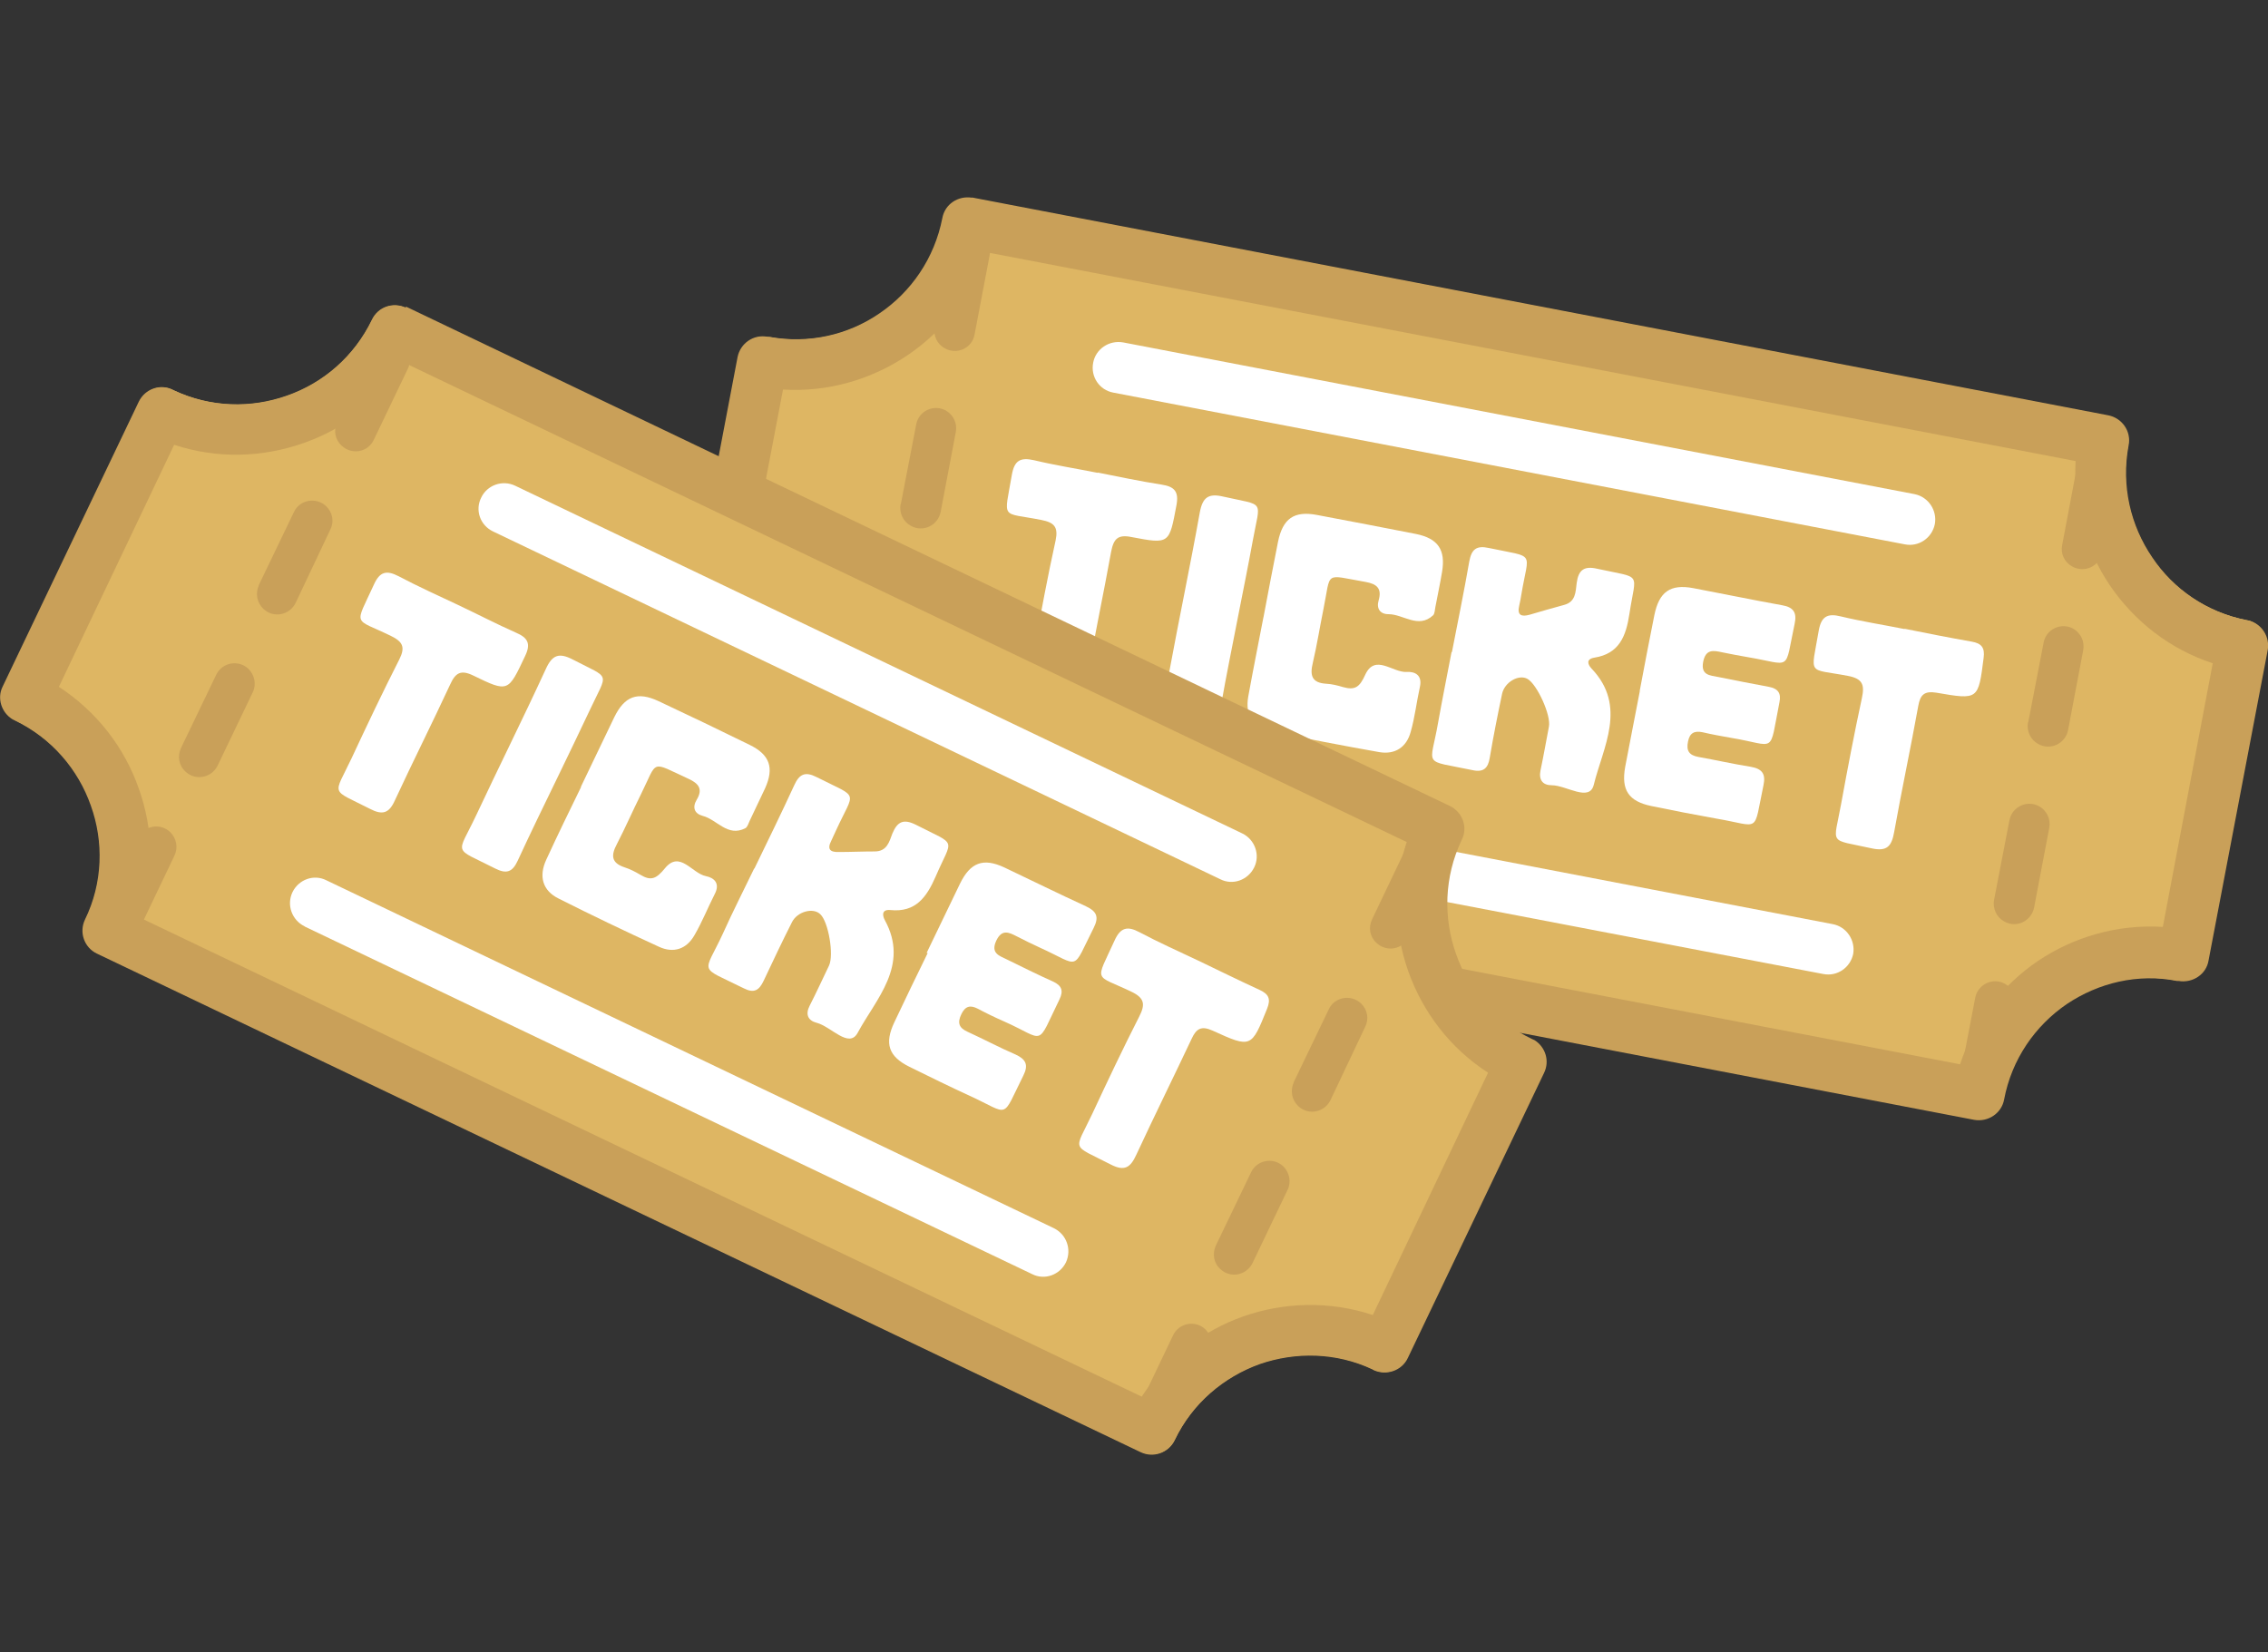 <?xml version="1.0" encoding="UTF-8"?>
<svg id="Layer_1" data-name="Layer 1" xmlns="http://www.w3.org/2000/svg" viewBox="0 0 80.87 58.92">
  <rect x="0" y="0" width="80.87" height="58.92" fill="#333333" stroke="none"/>
  <defs>
    <style>
      .cls-1 {
        fill: #deb663;
      }

      .cls-2 {
        fill: #c9a059;
      }

      .cls-3 {
        fill: #fff;
      }
    </style>
  </defs>
  <g>
    <path class="cls-1" d="M78.71,34.23c-.08.49-.56.81-1.05.73h-.06c-1.41-.28-2.8.07-3.93.82-1.12.77-1.97,1.96-2.24,3.4-.09.48-.56.81-1.06.72l-40.48-7.76c-.48-.09-.81-.56-.72-1.07.28-1.43-.06-2.85-.83-3.97-.76-1.13-1.96-1.97-3.39-2.25l-.08-.02c-.45-.13-.73-.58-.64-1.03l2.11-11.06c.1-.49.57-.82,1.06-.72h.05c1.42.26,2.81-.07,3.93-.83,1.14-.77,1.97-1.96,2.25-3.39.09-.5.56-.81,1.05-.73l40.48,7.76c.49.1.82.57.72,1.06-.27,1.44.07,2.86.84,3.98.76,1.13,1.95,1.96,3.38,2.24l.1.02c.44.14.71.58.62,1.04l-2.11,11.06Z"/>
    <path class="cls-2" d="M34.65,7.04l40.53,7.77c.49.1.82.57.72,1.07-.27,1.44.07,2.86.84,3.99.76,1.14,1.96,1.97,3.39,2.25l.1.02c.44.14.71.58.63,1.04h0l-2.11,11.07c-.08.49-.56.81-1.06.73h-.06c-1.41-.28-2.81.07-3.93.82-1.13.77-1.97,1.97-2.24,3.41-.09.48-.56.81-1.07.72h0l-40.53-7.77c-.48-.09-.81-.56-.72-1.07.28-1.43-.06-2.85-.83-3.98-.76-1.14-1.97-1.97-3.4-2.25l-.08-.02c-.45-.13-.73-.58-.64-1.03h0l2.11-11.08c.1-.49.57-.82,1.07-.72h.05c1.42.26,2.82-.07,3.93-.83,1.14-.77,1.97-1.97,2.25-3.4.09-.5.56-.81,1.06-.73h0ZM74.01,16.44l-38.86-7.45c-.5,1.53-1.51,2.81-2.78,3.67-1.27.86-2.83,1.33-4.45,1.23l-1.79,9.39c1.54.51,2.81,1.51,3.67,2.78.87,1.28,1.33,2.83,1.23,4.44l38.86,7.45c.51-1.54,1.5-2.82,2.77-3.68,1.27-.86,2.84-1.32,4.46-1.22l1.78-9.4c-1.53-.5-2.8-1.5-3.67-2.78-.86-1.28-1.31-2.83-1.22-4.44h0Z"/>
    <path class="cls-2" d="M75.49,16.86c.06-.32-.09-.62-.36-.77-.43-.24-.97.02-1.06.49l-.54,2.86c-.06.3.08.61.36.76.43.24.97,0,1.06-.49l.54-2.84ZM69.92,38.24c-.06.31.09.62.36.77.43.24.97-.02,1.06-.5l.51-2.66c.06-.32-.09-.62-.36-.77-.43-.24-.97.02-1.06.5l-.51,2.66ZM71.1,32.09c-.05.31.09.62.37.77.43.24.96-.01,1.06-.5l.54-2.84c.06-.31-.09-.62-.36-.77-.43-.24-.97.02-1.06.5l-.55,2.85ZM72.31,25.76c-.05.31.09.62.37.77.43.24.96-.01,1.06-.49l.54-2.85c.06-.31-.08-.61-.35-.77-.43-.24-.97.01-1.06.49l-.55,2.85Z"/>
    <path class="cls-2" d="M35.29,9.08c.06-.32-.09-.62-.36-.77-.43-.24-.97.02-1.06.49l-.54,2.86c-.06.3.08.61.36.76.43.24.97,0,1.06-.49l.54-2.84ZM29.72,30.46c-.06.31.09.62.36.77.43.24.97-.02,1.06-.5l.51-2.66c.06-.32-.09-.62-.36-.77-.43-.24-.97.02-1.06.5l-.51,2.66ZM30.9,24.31c-.05.31.09.62.37.77.43.24.96-.01,1.06-.5l.54-2.84c.06-.31-.09-.62-.36-.77-.43-.24-.97.02-1.06.5l-.55,2.85ZM32.11,17.98c-.05.31.09.62.37.77.43.24.96-.01,1.06-.49l.54-2.85c.06-.31-.08-.61-.35-.77-.43-.24-.97.01-1.06.49l-.55,2.85Z"/>
    <g>
      <path class="cls-3" d="M39.7,14c-.5-.09-.82-.57-.72-1.07.09-.48.56-.81,1.07-.72l28.22,5.41c.49.1.81.58.72,1.07-.1.49-.57.82-1.07.72l-28.22-5.41Z"/>
      <path class="cls-3" d="M36.78,29.33c-.49-.1-.82-.57-.73-1.07.1-.49.57-.82,1.07-.72l28.22,5.41c.5.09.82.57.74,1.06-.1.49-.57.82-1.07.72l-28.23-5.4Z"/>
    </g>
    <g>
      <path class="cls-3" d="M51.77,23.26c.21-1.08.43-2.15.62-3.24.08-.43.25-.58.7-.48,1.69.36,1.42.08,1.16,1.64-.02.14-.05.28-.08.42-.08.34.08.4.37.32.41-.12.82-.24,1.23-.35.42-.11.41-.47.45-.78.06-.46.26-.62.73-.51,1.64.36,1.38.08,1.15,1.61-.12.79-.36,1.42-1.25,1.56-.3.05-.24.24-.1.39,1.28,1.34.41,2.8.08,4.14-.15.63-.98.02-1.5.02-.32,0-.47-.19-.4-.53.11-.52.2-1.04.3-1.56.08-.41-.42-1.5-.76-1.7-.31-.18-.82.11-.91.53-.16.76-.31,1.51-.44,2.28-.06.37-.22.53-.62.44-1.81-.38-1.5-.08-1.22-1.7.15-.84.32-1.68.48-2.52Z"/>
      <path class="cls-3" d="M45.05,22.02c.17-.9.34-1.8.52-2.7.17-.83.57-1.11,1.38-.96,1.18.22,2.36.45,3.54.68.79.16,1.06.57.93,1.35-.07.42-.16.84-.24,1.26-.02.1-.02.23-.08.29-.53.49-1.06-.04-1.59-.04-.3,0-.44-.2-.35-.5.12-.42-.07-.58-.47-.65-1.5-.26-1.22-.4-1.5.97-.13.64-.23,1.28-.38,1.92-.11.45-.03.71.48.74.2.01.4.06.6.12.43.12.59,0,.79-.44.35-.76.98-.07,1.48-.1.3-.02.56.12.47.53-.12.54-.18,1.09-.33,1.61-.15.55-.56.81-1.11.72-1.3-.23-2.6-.48-3.9-.75-.62-.13-.9-.58-.78-1.24.17-.94.36-1.88.54-2.82Z"/>
      <path class="cls-3" d="M58.47,24.62c.17-.9.34-1.8.52-2.69.17-.83.57-1.11,1.38-.96,1.06.2,2.11.42,3.17.61.41.07.54.26.45.67-.37,1.73-.07,1.45-1.68,1.18-.3-.05-.6-.11-.9-.17-.32-.07-.59-.12-.68.34-.09.48.24.48.54.54.6.12,1.2.24,1.8.35.32.06.45.22.38.55-.38,1.9-.08,1.54-1.72,1.27-.34-.06-.68-.12-1.02-.2-.29-.06-.46.02-.52.33-.07.33.04.49.37.55.62.11,1.23.25,1.86.35.4.07.55.24.46.66-.37,1.75-.08,1.46-1.67,1.19-.78-.14-1.56-.29-2.33-.45-.81-.17-1.08-.57-.93-1.4.17-.9.35-1.8.52-2.69Z"/>
      <path class="cls-3" d="M39.14,16.85c.76.15,1.51.31,2.28.43.45.07.62.24.53.73-.26,1.38-.24,1.4-1.6,1.14-.49-.1-.64.06-.73.52-.27,1.5-.59,2.99-.85,4.5-.09.51-.3.62-.79.52-1.57-.35-1.36-.08-1.09-1.59.23-1.28.47-2.56.75-3.83.1-.48-.05-.64-.51-.73-1.46-.29-1.33.03-1.05-1.61.09-.51.3-.63.79-.52.75.18,1.52.3,2.27.45Z"/>
      <path class="cls-3" d="M67.91,22.42c.8.16,1.6.32,2.4.46.34.06.47.21.42.58-.19,1.49-.18,1.5-1.68,1.24-.43-.07-.58.07-.65.47-.27,1.5-.59,2.99-.86,4.5-.09.5-.25.7-.8.58-1.57-.35-1.36-.08-1.09-1.59.23-1.26.47-2.52.74-3.77.1-.47.03-.69-.5-.79-1.46-.28-1.32.03-1.04-1.61.09-.51.31-.63.79-.51.75.18,1.52.3,2.27.45Z"/>
      <path class="cls-3" d="M44.16,21.91c-.21,1.08-.43,2.15-.62,3.23-.08.44-.27.57-.7.48-1.68-.36-1.44-.08-1.15-1.65.35-1.9.75-3.79,1.09-5.69.1-.55.31-.7.85-.57,1.5.34,1.31.08,1.04,1.57-.16.88-.34,1.76-.51,2.63Z"/>
    </g>
  </g>
  <g>
    <path class="cls-1" d="M50.18,48.41c-.21.45-.75.64-1.2.43l-.05-.03c-1.3-.61-2.73-.63-4.01-.19-1.28.46-2.4,1.4-3.03,2.72-.21.44-.75.64-1.21.42L3.48,33.99c-.44-.21-.64-.75-.42-1.21.63-1.31.66-2.77.21-4.05-.45-1.29-1.4-2.4-2.71-3.04l-.08-.04c-.4-.24-.56-.74-.36-1.16l4.85-10.16c.22-.45.76-.65,1.21-.42l.04.02c1.31.61,2.74.64,4.01.19,1.3-.45,2.4-1.4,3.04-2.71.22-.46.75-.64,1.2-.43l37.18,17.78c.45.22.65.76.42,1.21-.63,1.32-.66,2.78-.2,4.06.45,1.29,1.39,2.39,2.7,3.03l.09.04c.39.25.54.74.34,1.16l-4.85,10.16Z"/>
    <path class="cls-2" d="M14.47,10.93l37.23,17.81c.45.22.65.76.42,1.21-.63,1.32-.66,2.79-.2,4.07.45,1.29,1.39,2.4,2.71,3.03l.09.04c.39.25.54.74.34,1.16h0l-4.86,10.17c-.21.45-.75.64-1.21.44l-.05-.03c-1.3-.61-2.74-.63-4.02-.19-1.28.46-2.41,1.4-3.04,2.72-.21.44-.75.64-1.21.42h0L3.45,34c-.44-.21-.64-.75-.42-1.21.64-1.31.67-2.78.21-4.06-.45-1.29-1.4-2.41-2.71-3.04l-.08-.04c-.4-.24-.56-.75-.36-1.16H.09l4.86-10.17c.22-.45.76-.65,1.21-.42l.04.02c1.31.61,2.74.64,4.02.19,1.3-.45,2.41-1.4,3.04-2.71.22-.46.75-.64,1.21-.43h0ZM50.15,30.02L14.45,12.95c-.87,1.35-2.17,2.34-3.63,2.85-1.45.51-3.07.57-4.61.06l-4.11,8.63c1.36.89,2.34,2.17,2.85,3.63.52,1.46.57,3.07.06,4.61l35.7,17.07c.89-1.36,2.17-2.35,3.62-2.86,1.45-.51,3.08-.56,4.62-.05l4.11-8.64c-1.35-.87-2.33-2.16-2.85-3.63-.51-1.45-.55-3.07-.05-4.6h0Z"/>
    <path class="cls-2" d="M51.47,30.8c.14-.29.07-.62-.15-.84-.36-.34-.94-.23-1.15.21l-1.25,2.62c-.13.28-.08.61.16.83.36.34.94.24,1.15-.21l1.25-2.61ZM40.66,50.06c-.14.28-.07.62.15.84.36.34.94.23,1.15-.21l1.17-2.45c.14-.29.07-.62-.15-.84-.36-.34-.94-.23-1.15.21l-1.17,2.45ZM43.35,44.42c-.13.29-.07.62.16.83.36.34.93.23,1.15-.21l1.25-2.61c.14-.28.07-.62-.15-.84-.36-.34-.94-.23-1.15.21l-1.26,2.62ZM46.13,38.6c-.13.29-.07.62.16.84.36.34.93.23,1.15-.21l1.24-2.62c.14-.28.08-.61-.15-.83-.36-.34-.95-.23-1.15.21l-1.26,2.62Z"/>
    <path class="cls-2" d="M14.57,13.07c.14-.29.07-.62-.15-.84-.36-.34-.94-.23-1.15.21l-1.25,2.62c-.13.28-.08.61.16.83.36.34.94.24,1.15-.21l1.25-2.61ZM3.75,32.33c-.14.28-.07.62.15.84.36.34.94.23,1.15-.21l1.17-2.45c.14-.29.07-.62-.15-.84-.36-.34-.94-.23-1.15.21l-1.17,2.45ZM6.45,26.68c-.13.29-.07.62.16.83.36.34.93.23,1.15-.21l1.25-2.61c.14-.28.07-.62-.15-.84-.36-.34-.94-.23-1.15.21l-1.26,2.62ZM9.23,20.87c-.13.29-.07.62.16.84.36.34.93.23,1.15-.21l1.24-2.62c.14-.28.08-.61-.15-.83-.36-.34-.95-.23-1.15.21l-1.26,2.62Z"/>
    <g>
      <path class="cls-3" d="M17.58,18.95c-.46-.22-.65-.76-.42-1.21.21-.44.75-.64,1.21-.42l25.93,12.4c.45.22.64.77.42,1.21-.22.45-.76.65-1.21.42l-25.93-12.4Z"/>
      <path class="cls-3" d="M10.86,33.03c-.45-.22-.65-.76-.43-1.22.22-.45.76-.65,1.21-.42l25.93,12.4c.46.22.65.76.44,1.22-.22.45-.76.65-1.21.42l-25.93-12.39Z"/>
    </g>
    <g>
      <path class="cls-3" d="M26.9,30.97c.48-.99.96-1.97,1.42-2.97.18-.4.39-.5.8-.29,1.54.78,1.36.44.7,1.88-.06.13-.12.26-.18.39-.16.31-.03.41.27.4.43,0,.85-.02,1.28-.02.44,0,.52-.35.63-.64.18-.43.4-.53.84-.31,1.5.77,1.31.43.7,1.85-.32.73-.71,1.28-1.61,1.19-.3-.03-.3.17-.2.36.89,1.62-.32,2.81-.97,4.02-.31.57-.95-.23-1.46-.36-.31-.08-.41-.3-.25-.61.24-.47.46-.95.69-1.43.18-.38-.02-1.56-.31-1.83-.25-.25-.82-.1-1.01.28-.35.69-.68,1.39-1.01,2.09-.16.34-.34.46-.71.27-1.65-.82-1.43-.46-.74-1.96.35-.78.74-1.54,1.11-2.31Z"/>
      <path class="cls-3" d="M20.71,28.06c.4-.83.79-1.65,1.19-2.48.37-.76.83-.93,1.58-.58,1.09.51,2.17,1.03,3.25,1.56.72.35.88.82.55,1.55-.18.39-.37.77-.55,1.16-.04.09-.08.22-.15.26-.64.33-1.01-.31-1.53-.44-.29-.08-.37-.3-.21-.57.23-.38.08-.58-.29-.75-1.38-.63-1.08-.69-1.7.56-.29.58-.55,1.18-.85,1.76-.22.41-.21.68.28.84.19.06.38.16.55.26.38.23.57.15.88-.23.53-.65.96.18,1.46.28.3.06.51.26.32.63-.25.49-.45,1-.73,1.48-.28.49-.74.65-1.26.41-1.2-.55-2.39-1.12-3.58-1.72-.57-.28-.72-.79-.44-1.39.4-.87.82-1.73,1.24-2.59Z"/>
      <path class="cls-3" d="M33.04,33.98c.4-.82.79-1.65,1.19-2.47.37-.76.83-.93,1.58-.58.97.46,1.94.94,2.92,1.39.38.18.46.38.27.76-.8,1.58-.44,1.38-1.92.71-.28-.13-.55-.26-.82-.4-.29-.15-.54-.27-.74.16-.2.44.11.53.38.66.55.27,1.09.54,1.65.79.3.14.38.32.23.63-.85,1.74-.47,1.46-1.98.79-.32-.14-.63-.29-.93-.45-.27-.14-.45-.1-.59.19-.15.31-.09.49.22.63.57.26,1.13.56,1.71.81.37.17.47.37.28.75-.8,1.6-.45,1.39-1.92.72-.72-.33-1.43-.68-2.14-1.03-.75-.37-.9-.83-.54-1.59.39-.83.79-1.65,1.19-2.47Z"/>
      <path class="cls-3" d="M16.31,21.56c.7.33,1.39.69,2.09,1,.42.18.54.39.32.84-.6,1.27-.59,1.3-1.84.69-.45-.22-.64-.1-.83.32-.64,1.38-1.33,2.75-1.97,4.13-.21.47-.45.53-.89.3-1.43-.73-1.3-.43-.65-1.81.55-1.18,1.11-2.36,1.7-3.52.22-.44.12-.63-.31-.84-1.34-.65-1.29-.31-.6-1.82.21-.47.45-.53.89-.3.68.36,1.39.68,2.09,1.01Z"/>
      <path class="cls-3" d="M42.72,34.25c.73.35,1.46.71,2.2,1.05.32.15.4.32.26.67-.56,1.39-.56,1.41-1.94.78-.4-.18-.58-.08-.75.29-.65,1.38-1.33,2.75-1.97,4.13-.21.46-.42.61-.92.35-1.43-.74-1.3-.43-.65-1.81.54-1.16,1.09-2.32,1.67-3.46.22-.43.2-.66-.28-.89-1.34-.64-1.29-.3-.6-1.82.21-.47.46-.53.89-.3.68.36,1.39.68,2.09,1.01Z"/>
      <path class="cls-3" d="M19.88,27.72c-.48.99-.96,1.97-1.42,2.97-.19.41-.4.48-.8.28-1.53-.78-1.37-.44-.69-1.88.82-1.75,1.68-3.47,2.49-5.23.23-.51.47-.6.97-.34,1.36.71,1.25.41.61,1.78-.38.81-.77,1.61-1.16,2.42Z"/>
    </g>
  </g>
</svg>
